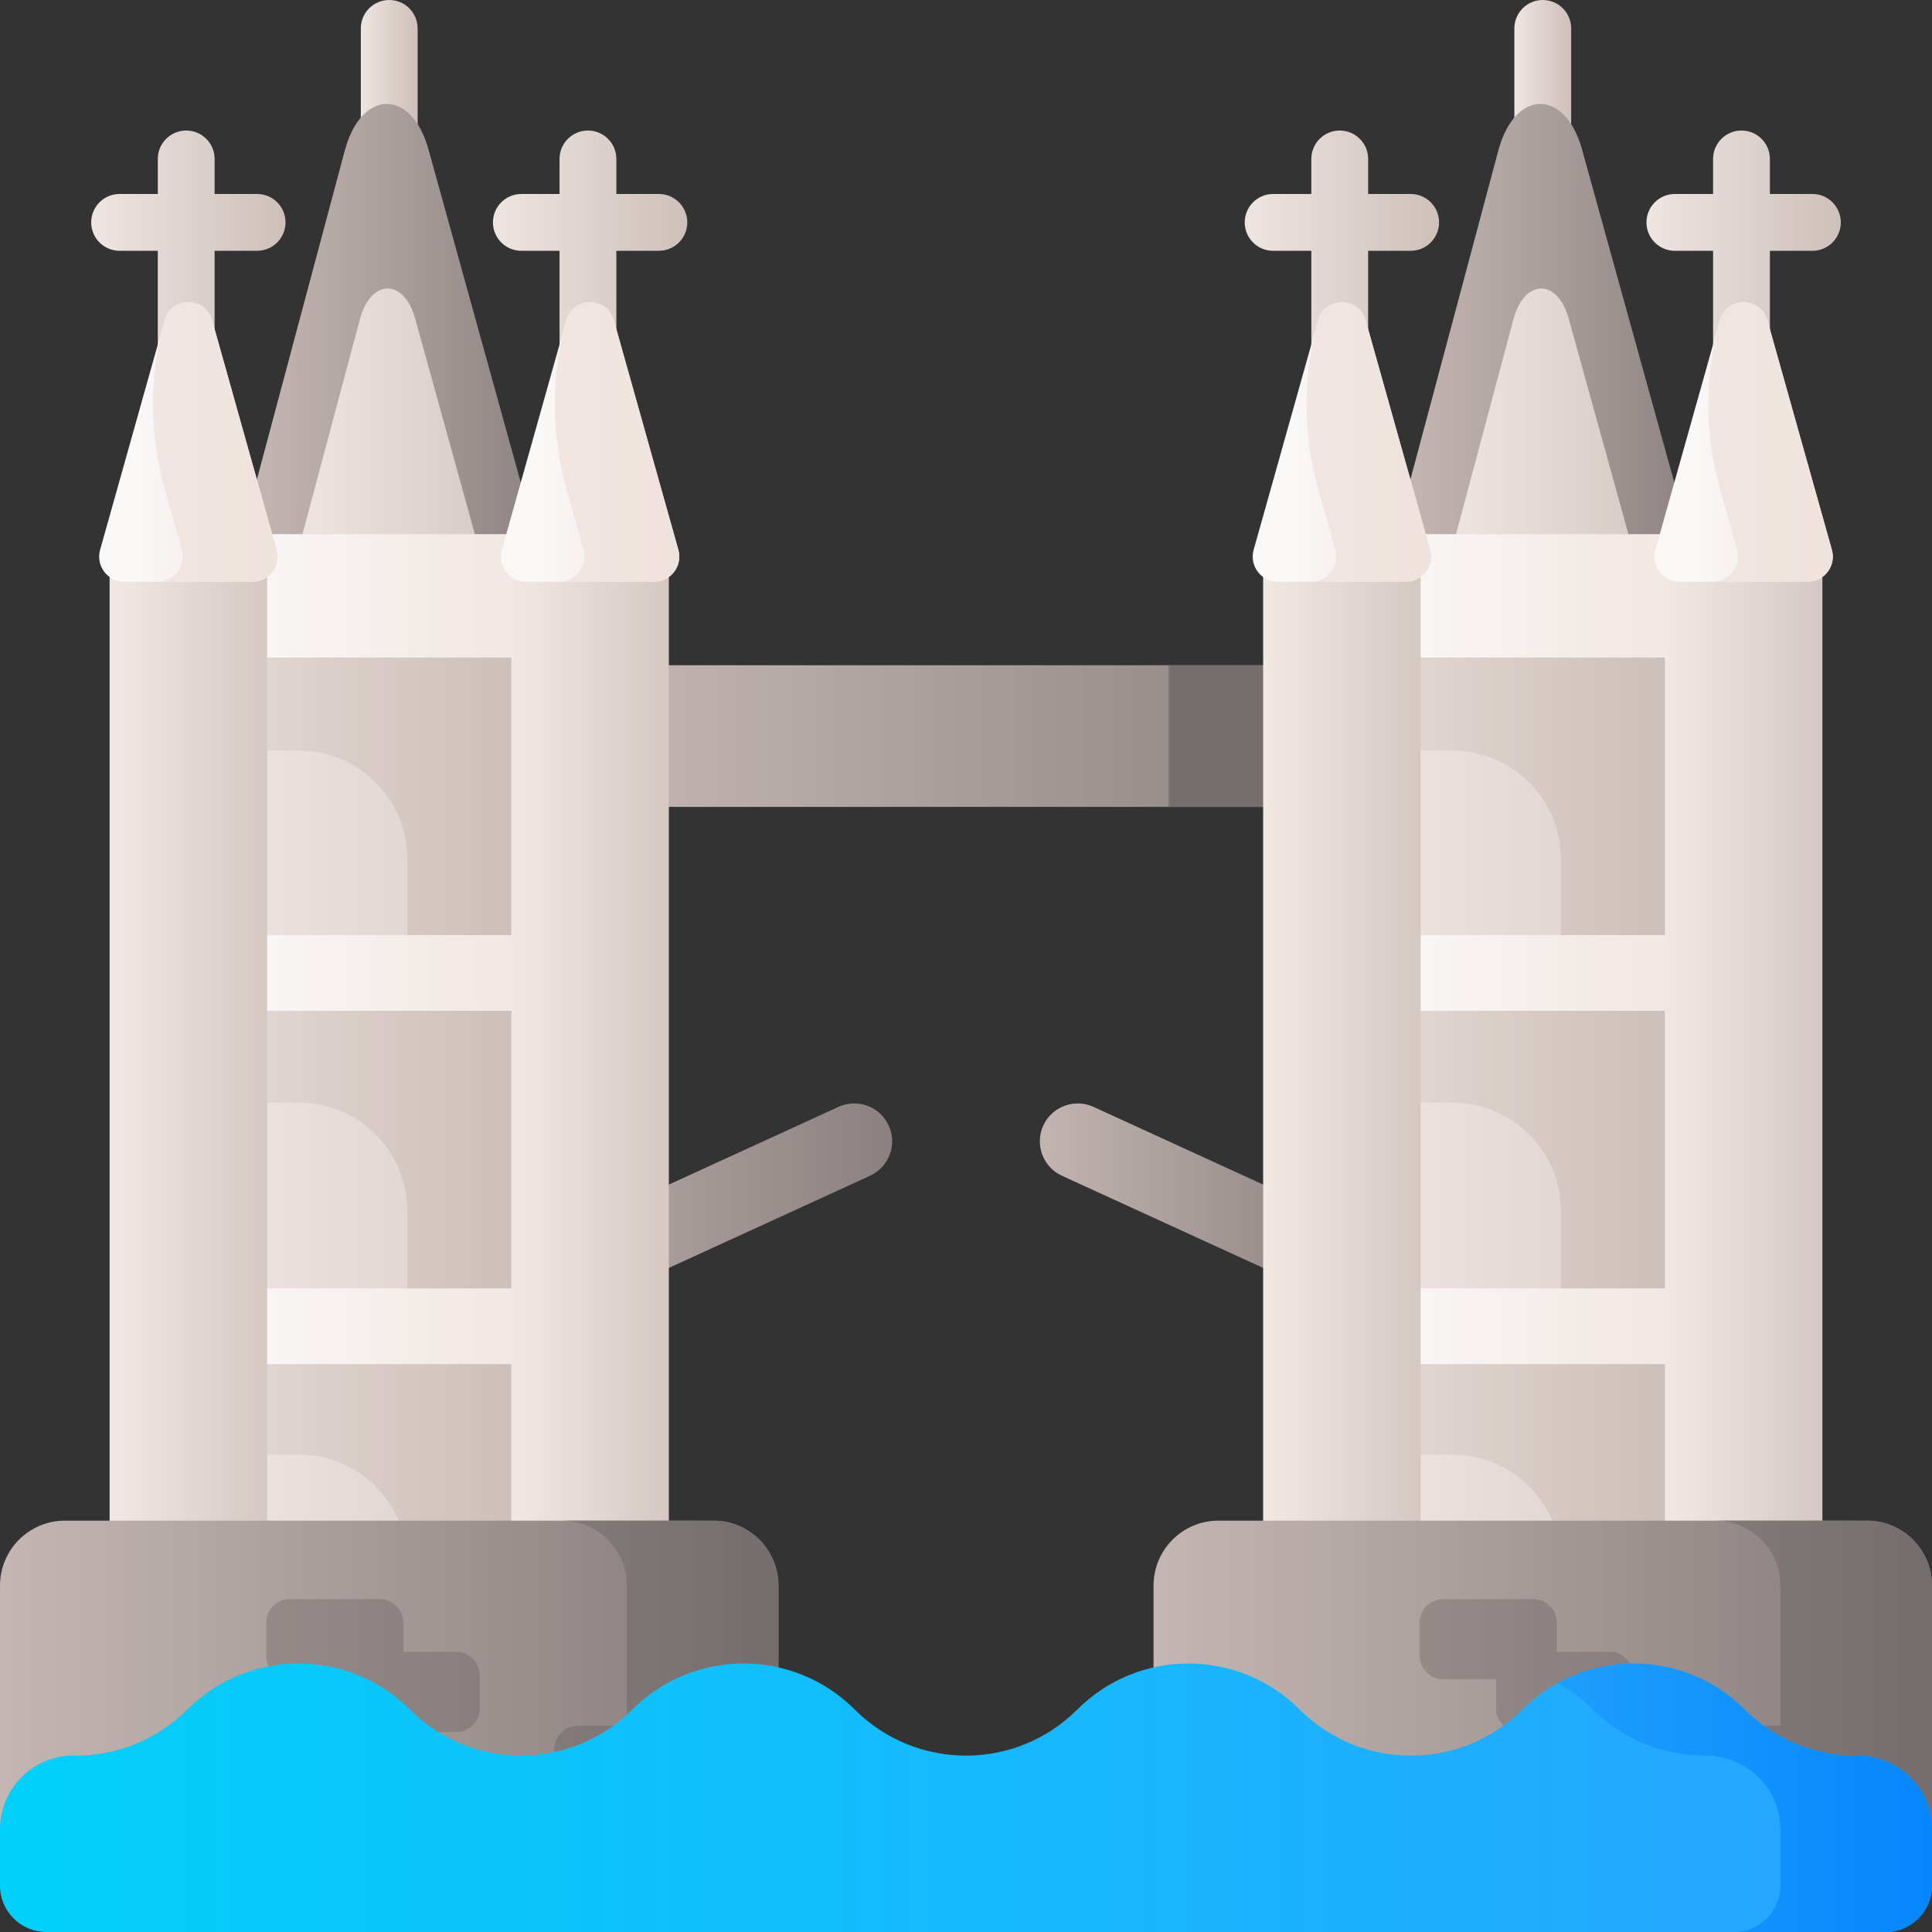 <svg id="Capa_1" enable-background="new 0 0 510 510" height="512" viewBox="0 0 510 510" width="512" xmlns="http://www.w3.org/2000/svg" xmlns:xlink="http://www.w3.org/1999/xlink"><rect x="0" y="0" width="510" height="510" fill="#333333" stroke="none"/><linearGradient id="lg1"><stop offset="0" stop-color="#cdbfba"/><stop offset="1" stop-color="#766e6e"/></linearGradient><linearGradient id="SVGID_1_" gradientUnits="userSpaceOnUse" x1="103.053" x2="275.105" xlink:href="#lg1" y1="332.57" y2="332.57"/><linearGradient id="SVGID_2_" gradientUnits="userSpaceOnUse" x1="259.053" x2="386.63" xlink:href="#lg1" y1="332.57" y2="332.57"/><linearGradient id="SVGID_3_" gradientUnits="userSpaceOnUse" x1="127.954" x2="430.023" xlink:href="#lg1" y1="194.303" y2="194.303"/><linearGradient id="SVGID_4_" gradientUnits="userSpaceOnUse" x1="170" x2="293.26" xlink:href="#lg1" y1="194.303" y2="194.303"/><linearGradient id="lg2"><stop offset="0" stop-color="#f3eae6"/><stop offset="1" stop-color="#cdbfba"/></linearGradient><linearGradient id="SVGID_5_" gradientUnits="userSpaceOnUse" x1="93.099" x2="110.659" xlink:href="#lg2" y1="34.25" y2="34.25"/><linearGradient id="SVGID_6_" gradientUnits="userSpaceOnUse" x1="55.375" x2="173.561" xlink:href="#lg1" y1="98.978" y2="98.978"/><linearGradient id="SVGID_7_" gradientTransform="matrix(1 0 0 -.475 0 251.427)" gradientUnits="userSpaceOnUse" x1="68.477" x2="151.435" xlink:href="#lg2" y1="269.953" y2="269.953"/><linearGradient id="SVGID_8_" gradientUnits="userSpaceOnUse" x1="38.84" x2="193.539" xlink:href="#lg2" y1="320.902" y2="320.902"/><linearGradient id="SVGID_9_" gradientUnits="userSpaceOnUse" x1="5.804" x2="135.792" xlink:href="#lg2" y1="320.905" y2="320.905"/><linearGradient id="lg3"><stop offset="0" stop-color="#faf7f7"/><stop offset=".455" stop-color="#f3eae6"/><stop offset="1" stop-color="#efe2dd"/></linearGradient><linearGradient id="SVGID_10_" gradientUnits="userSpaceOnUse" x1="64.615" x2="182.135" xlink:href="#lg3" y1="157.288" y2="157.288"/><linearGradient id="SVGID_11_" gradientUnits="userSpaceOnUse" x1="64.615" x2="182.135" xlink:href="#lg3" y1="256.834" y2="256.834"/><linearGradient id="SVGID_12_" gradientUnits="userSpaceOnUse" x1="64.615" x2="182.135" xlink:href="#lg3" y1="350.094" y2="350.094"/><linearGradient id="SVGID_13_" gradientUnits="userSpaceOnUse" x1="26.581" x2="82.599" xlink:href="#lg2" y1="309.883" y2="309.883"/><linearGradient id="SVGID_14_" gradientUnits="userSpaceOnUse" x1="16.722" x2="76.782" xlink:href="#lg2" y1="68.706" y2="68.706"/><linearGradient id="SVGID_15_" gradientUnits="userSpaceOnUse" x1="37.722" x2="85.351" xlink:href="#lg3" y1="116.683" y2="116.683"/><linearGradient id="SVGID_16_" gradientUnits="userSpaceOnUse" x1="-78.278" x2="80.726" xlink:href="#lg3" y1="116.683" y2="116.683"/><linearGradient id="SVGID_17_" gradientUnits="userSpaceOnUse" x1="132.631" x2="188.649" xlink:href="#lg2" y1="309.883" y2="309.883"/><linearGradient id="SVGID_18_" gradientUnits="userSpaceOnUse" x1="122.773" x2="182.832" xlink:href="#lg2" y1="68.706" y2="68.706"/><linearGradient id="SVGID_19_" gradientUnits="userSpaceOnUse" x1="143.773" x2="191.401" xlink:href="#lg3" y1="116.683" y2="116.683"/><linearGradient id="SVGID_20_" gradientUnits="userSpaceOnUse" x1="27.773" x2="186.776" xlink:href="#lg3" y1="116.683" y2="116.683"/><linearGradient id="SVGID_21_" gradientUnits="userSpaceOnUse" x1="-29.432" x2="251.49" xlink:href="#lg1" y1="445.786" y2="445.786"/><linearGradient id="SVGID_22_" gradientUnits="userSpaceOnUse" x1="-176.415" x2="202.367" xlink:href="#lg1" y1="439.664" y2="439.664"/><linearGradient id="SVGID_23_" gradientUnits="userSpaceOnUse" x1="-176.415" x2="202.367" xlink:href="#lg1" y1="445.786" y2="445.786"/><linearGradient id="SVGID_24_" gradientUnits="userSpaceOnUse" x1="397.604" x2="415.164" xlink:href="#lg2" y1="34.25" y2="34.25"/><linearGradient id="SVGID_25_" gradientUnits="userSpaceOnUse" x1="359.88" x2="478.066" xlink:href="#lg1" y1="98.978" y2="98.978"/><linearGradient id="SVGID_26_" gradientTransform="matrix(1 0 0 -.475 0 251.427)" gradientUnits="userSpaceOnUse" x1="372.982" x2="455.94" xlink:href="#lg2" y1="269.953" y2="269.953"/><linearGradient id="SVGID_27_" gradientUnits="userSpaceOnUse" x1="343.345" x2="498.044" xlink:href="#lg2" y1="320.902" y2="320.902"/><linearGradient id="SVGID_28_" gradientUnits="userSpaceOnUse" x1="310.309" x2="440.297" xlink:href="#lg2" y1="320.905" y2="320.905"/><linearGradient id="SVGID_29_" gradientUnits="userSpaceOnUse" x1="369.119" x2="486.64" xlink:href="#lg3" y1="157.288" y2="157.288"/><linearGradient id="SVGID_30_" gradientUnits="userSpaceOnUse" x1="369.119" x2="486.64" xlink:href="#lg3" y1="256.834" y2="256.834"/><linearGradient id="SVGID_31_" gradientUnits="userSpaceOnUse" x1="369.119" x2="486.64" xlink:href="#lg3" y1="350.094" y2="350.094"/><linearGradient id="SVGID_32_" gradientUnits="userSpaceOnUse" x1="331.086" x2="387.104" xlink:href="#lg2" y1="309.883" y2="309.883"/><linearGradient id="SVGID_33_" gradientUnits="userSpaceOnUse" x1="321.227" x2="381.287" xlink:href="#lg2" y1="68.706" y2="68.706"/><linearGradient id="SVGID_34_" gradientUnits="userSpaceOnUse" x1="342.227" x2="389.856" xlink:href="#lg3" y1="116.683" y2="116.683"/><linearGradient id="SVGID_35_" gradientUnits="userSpaceOnUse" x1="226.227" x2="385.231" xlink:href="#lg3" y1="116.683" y2="116.683"/><linearGradient id="SVGID_36_" gradientUnits="userSpaceOnUse" x1="437.136" x2="493.154" xlink:href="#lg2" y1="309.883" y2="309.883"/><linearGradient id="SVGID_37_" gradientUnits="userSpaceOnUse" x1="427.278" x2="487.337" xlink:href="#lg2" y1="68.706" y2="68.706"/><linearGradient id="SVGID_38_" gradientUnits="userSpaceOnUse" x1="448.278" x2="495.906" xlink:href="#lg3" y1="116.683" y2="116.683"/><linearGradient id="SVGID_39_" gradientUnits="userSpaceOnUse" x1="332.278" x2="491.281" xlink:href="#lg3" y1="116.683" y2="116.683"/><linearGradient id="SVGID_40_" gradientUnits="userSpaceOnUse" x1="275.073" x2="555.995" xlink:href="#lg1" y1="445.786" y2="445.786"/><linearGradient id="SVGID_41_" gradientUnits="userSpaceOnUse" x1="128.09" x2="506.872" xlink:href="#lg1" y1="439.664" y2="439.664"/><linearGradient id="SVGID_42_" gradientUnits="userSpaceOnUse" x1="128.09" x2="506.872" xlink:href="#lg1" y1="445.786" y2="445.786"/><linearGradient id="lg4"><stop offset="0" stop-color="#01d0fb"/><stop offset=".608" stop-color="#26a6fe"/><stop offset="1" stop-color="#0182fc"/></linearGradient><linearGradient id="SVGID_43_" gradientUnits="userSpaceOnUse" x1="-2.951" x2="794.46" xlink:href="#lg4" y1="474.56" y2="474.56"/><linearGradient id="SVGID_44_" gradientUnits="userSpaceOnUse" x1="148" x2="527.033" xlink:href="#lg4" y1="474.56" y2="474.56"/><g><g><path d="m229.671 310.371-136.613 62.581c-5.021 2.3-10.956.094-13.256-4.927s-.094-10.956 4.927-13.256l136.613-62.582c5.021-2.3 10.956-.094 13.256 4.927 2.3 5.022.094 10.957-4.927 13.257z" fill="url(#SVGID_1_)"/><path d="m280.329 310.371 136.613 62.582c5.021 2.3 10.956.094 13.256-4.927s.094-10.956-4.927-13.256l-136.613-62.582c-5.021-2.3-10.956-.094-13.256 4.927s-.094 10.956 4.927 13.256z" fill="url(#SVGID_2_)"/></g><path d="m156.242 175.605h197.515v37.395h-197.515z" fill="url(#SVGID_3_)"/><path d="m308.508 175.605h45.249v37.395h-45.249z" fill="url(#SVGID_4_)"/><g><path d="m110.248 7.5c0-4.143-3.358-7.5-7.5-7.5s-7.5 3.357-7.5 7.5v53.5c0 4.143 3.358 7.5 7.5 7.5s7.5-3.357 7.5-7.5z" fill="url(#SVGID_5_)"/><path d="m91.019 39.732-34.953 130.785h93.363l-36.312-131.053c-4.478-16.159-17.751-15.998-22.098.268z" fill="url(#SVGID_6_)"/><path d="m95.012 84.262-23.052 86.255h61.574l-23.948-86.432c-2.953-10.657-11.706-10.551-14.574.177z" fill="url(#SVGID_7_)"/><g><path d="m45.336 170.517h114.822v300.77h-114.822z" fill="url(#SVGID_8_)"/><path d="m160.156 170.52v300.77h-52.63v-58.676c0-15.803-12.811-28.615-28.615-28.615h-33.572v-25.01h62.188v-39.295c0-15.803-12.811-28.615-28.615-28.615h-33.573v-25.02h62.188v-39.296c0-15.803-12.811-28.615-28.615-28.615h-33.573v-27.63h114.817z" fill="url(#SVGID_9_)"/><path d="m152.75 173.575h-100.005c-11.265 0-20.397-7.292-20.397-16.287s9.132-16.288 20.397-16.288h100.005c11.264 0 20.397 7.292 20.397 16.287s-9.133 16.288-20.397 16.288z" fill="url(#SVGID_10_)"/><path d="m152.75 266.834h-100.005c-11.265 0-20.397-4.477-20.397-10s9.132-10 20.397-10h100.005c11.264 0 20.397 4.477 20.397 10s-9.133 10-20.397 10z" fill="url(#SVGID_11_)"/><path d="m152.75 360.094h-100.005c-11.265 0-20.397-4.477-20.397-10s9.132-10 20.397-10h100.005c11.264 0 20.397 4.477 20.397 10s-9.133 10-20.397 10z" fill="url(#SVGID_12_)"/></g><g><g><g><path d="m28.933 148.479h41.578v322.808h-41.578z" fill="url(#SVGID_13_)"/><path d="m67.875 51.206h-11.22v-9.25c0-4.143-3.358-7.5-7.5-7.5s-7.5 3.357-7.5 7.5v9.25h-10.085c-4.143 0-7.5 3.358-7.5 7.5s3.357 7.5 7.5 7.5h10.083v29.25c0 4.143 3.358 7.5 7.5 7.5s7.5-3.357 7.5-7.5v-29.25h11.22c4.143 0 7.5-3.358 7.5-7.5s-3.356-7.5-7.498-7.5z" fill="url(#SVGID_14_)"/><path d="m43.453 84.541-17.026 60.593c-1.191 4.238 1.994 8.441 6.396 8.441h33.798c4.402 0 7.587-4.203 6.396-8.441l-17.025-60.593c-1.78-6.334-10.759-6.334-12.539 0z" fill="url(#SVGID_15_)"/><path d="m73.017 145.134-17.025-60.593c-1.78-6.334-10.759-6.334-12.538 0-4.079 14.515-4.079 29.874 0 44.39l4.553 16.204c1.191 4.238-1.994 8.441-6.396 8.441h25.011c4.401-.001 7.586-4.204 6.395-8.442z" fill="url(#SVGID_16_)"/></g><g><path d="m134.984 148.479h41.578v322.808h-41.578z" fill="url(#SVGID_17_)"/><path d="m173.925 51.206h-11.22v-9.25c0-4.143-3.358-7.5-7.5-7.5s-7.5 3.357-7.5 7.5v9.25h-10.083c-4.143 0-7.5 3.358-7.5 7.5s3.357 7.5 7.5 7.5h10.083v29.25c0 4.143 3.358 7.5 7.5 7.5s7.5-3.357 7.5-7.5v-29.25h11.22c4.143 0 7.5-3.358 7.5-7.5s-3.358-7.5-7.5-7.5z" fill="url(#SVGID_18_)"/><path d="m149.504 84.541-17.026 60.593c-1.191 4.238 1.994 8.441 6.396 8.441h33.798c4.402 0 7.587-4.203 6.396-8.441l-17.026-60.593c-1.78-6.334-10.759-6.334-12.538 0z" fill="url(#SVGID_19_)"/><path d="m179.068 145.134-17.026-60.593c-1.78-6.334-10.759-6.334-12.538 0-4.079 14.515-4.079 29.874 0 44.39l4.553 16.204c1.191 4.238-1.994 8.441-6.396 8.441h25.011c4.401-.001 7.586-4.204 6.396-8.442z" fill="url(#SVGID_20_)"/></g></g><g><path d="m205.495 490.158h-205.495v-71.598c0-9.47 7.677-17.147 17.147-17.147h171.202c9.47 0 17.147 7.677 17.147 17.147v71.598z" fill="url(#SVGID_21_)"/><g><path d="m120.398 436.042h-13.927v-7.688c0-3.447-2.794-6.241-6.241-6.241h-23.732c-3.447 0-6.241 2.794-6.241 6.241v8.69c0 3.447 2.794 6.241 6.241 6.241h13.927v7.688c0 3.447 2.794 6.241 6.241 6.241h23.733c3.447 0 6.241-2.794 6.241-6.241v-8.69c-.001-3.446-2.795-6.241-6.242-6.241z" fill="url(#SVGID_22_)"/><path d="m188.348 401.414h-40.02c9.47 0 17.147 7.677 17.147 17.147v36.982h-12.917c-3.447 0-6.241 2.794-6.241 6.241v8.69c0 3.447 2.794 6.241 6.241 6.241h12.917v13.443h40.02v-71.598c0-9.47-7.677-17.146-17.147-17.146z" fill="url(#SVGID_23_)"/></g></g></g></g><g><path d="m414.753 7.5c0-4.143-3.358-7.5-7.5-7.5s-7.5 3.357-7.5 7.5v53.5c0 4.143 3.358 7.5 7.5 7.5s7.5-3.357 7.5-7.5z" fill="url(#SVGID_24_)"/><path d="m395.524 39.732-34.953 130.785h93.363l-36.312-131.053c-4.478-16.159-17.751-15.998-22.098.268z" fill="url(#SVGID_25_)"/><path d="m399.517 84.262-23.052 86.255h61.574l-23.948-86.432c-2.953-10.657-11.707-10.551-14.574.177z" fill="url(#SVGID_26_)"/><g><path d="m349.841 170.517h114.822v300.77h-114.822z" fill="url(#SVGID_27_)"/><path d="m464.661 170.52v300.77h-52.63v-58.676c0-15.803-12.811-28.615-28.615-28.615h-33.573v-25.01h62.188v-39.295c0-15.803-12.811-28.615-28.615-28.615h-33.573v-25.02h62.188v-39.296c0-15.803-12.811-28.615-28.615-28.615h-33.573v-27.63h114.818z" fill="url(#SVGID_28_)"/><path d="m457.255 173.575h-100.005c-11.265 0-20.397-7.292-20.397-16.287s9.132-16.288 20.397-16.288h100.005c11.264 0 20.397 7.292 20.397 16.287s-9.133 16.288-20.397 16.288z" fill="url(#SVGID_29_)"/><path d="m457.255 266.834h-100.005c-11.265 0-20.397-4.477-20.397-10s9.132-10 20.397-10h100.005c11.264 0 20.397 4.477 20.397 10s-9.133 10-20.397 10z" fill="url(#SVGID_30_)"/><path d="m457.255 360.094h-100.005c-11.265 0-20.397-4.477-20.397-10s9.132-10 20.397-10h100.005c11.264 0 20.397 4.477 20.397 10s-9.133 10-20.397 10z" fill="url(#SVGID_31_)"/></g><g><g><g><path d="m333.438 148.479h41.578v322.808h-41.578z" fill="url(#SVGID_32_)"/><path d="m372.379 51.206h-11.22v-9.25c0-4.143-3.358-7.5-7.5-7.5s-7.5 3.357-7.5 7.5v9.25h-10.083c-4.143 0-7.5 3.358-7.5 7.5s3.357 7.5 7.5 7.5h10.083v29.25c0 4.143 3.358 7.5 7.5 7.5s7.5-3.357 7.5-7.5v-29.25h11.22c4.143 0 7.5-3.358 7.5-7.5s-3.357-7.5-7.5-7.5z" fill="url(#SVGID_33_)"/><path d="m347.958 84.541-17.026 60.593c-1.191 4.238 1.994 8.441 6.396 8.441h33.798c4.402 0 7.587-4.203 6.396-8.441l-17.026-60.593c-1.779-6.334-10.758-6.334-12.538 0z" fill="url(#SVGID_34_)"/><path d="m377.522 145.134-17.026-60.593c-1.78-6.334-10.759-6.334-12.538 0-4.079 14.515-4.079 29.874 0 44.39l4.553 16.204c1.191 4.238-1.994 8.441-6.396 8.441h25.011c4.402-.001 7.587-4.204 6.396-8.442z" fill="url(#SVGID_35_)"/></g><g><path d="m439.488 148.479h41.578v322.808h-41.578z" fill="url(#SVGID_36_)"/><path d="m478.43 51.206h-11.22v-9.25c0-4.143-3.358-7.5-7.5-7.5s-7.5 3.357-7.5 7.5v9.25h-10.083c-4.143 0-7.5 3.358-7.5 7.5s3.357 7.5 7.5 7.5h10.083v29.25c0 4.143 3.358 7.5 7.5 7.5s7.5-3.357 7.5-7.5v-29.25h11.22c4.143 0 7.5-3.358 7.5-7.5s-3.358-7.5-7.5-7.5z" fill="url(#SVGID_37_)"/><path d="m454.008 84.541-17.026 60.593c-1.191 4.238 1.994 8.441 6.396 8.441h33.798c4.402 0 7.587-4.203 6.396-8.441l-17.026-60.593c-1.779-6.334-10.758-6.334-12.538 0z" fill="url(#SVGID_38_)"/><path d="m483.572 145.134-17.026-60.593c-1.78-6.334-10.759-6.334-12.538 0-4.079 14.515-4.079 29.874 0 44.39l4.553 16.204c1.191 4.238-1.994 8.441-6.396 8.441h25.011c4.402-.001 7.587-4.204 6.396-8.442z" fill="url(#SVGID_39_)"/></g></g><g><path d="m510 490.158h-205.495v-71.598c0-9.47 7.677-17.147 17.147-17.147h171.202c9.47 0 17.147 7.677 17.147 17.147v71.598z" fill="url(#SVGID_40_)"/><g><path d="m424.903 436.042h-13.927v-7.688c0-3.447-2.794-6.241-6.241-6.241h-23.733c-3.447 0-6.241 2.794-6.241 6.241v8.69c0 3.447 2.794 6.241 6.241 6.241h13.927v7.688c0 3.447 2.794 6.241 6.241 6.241h23.733c3.447 0 6.241-2.794 6.241-6.241v-8.69c0-3.446-2.794-6.241-6.241-6.241z" fill="url(#SVGID_41_)"/><path d="m492.853 401.414h-40.02c9.47 0 17.147 7.677 17.147 17.147v36.982h-12.917c-3.447 0-6.241 2.794-6.241 6.241v8.69c0 3.447 2.794 6.241 6.241 6.241h12.917v13.443h40.02v-71.598c0-9.47-7.677-17.146-17.147-17.146z" fill="url(#SVGID_42_)"/></g></g></g></g><g><path d="m510 482.891v14.867c0 6.761-5.481 12.242-12.242 12.242h-485.516c-6.761 0-12.242-5.481-12.242-12.242v-14.871c0-10.783 8.769-19.586 19.551-19.452 10.803.134 21.647-3.919 29.889-12.154 8.1-8.11 18.73-12.16 29.36-12.16s21.26 4.05 29.37 12.16c8.11 8.1 18.74 12.16 29.37 12.16 10.62 0 21.25-4.06 29.36-12.16 8.11-8.11 18.74-12.16 29.37-12.16s21.25 4.05 29.36 12.16c8.11 8.1 18.74 12.16 29.37 12.16s21.26-4.06 29.37-12.16c8.11-8.11 18.73-12.16 29.36-12.16s21.26 4.05 29.37 12.16c8.11 8.1 18.74 12.16 29.36 12.16 10.63 0 21.26-4.06 29.37-12.16 8.11-8.11 18.74-12.16 29.37-12.16s21.26 4.05 29.36 12.16c8.11 8.1 18.74 12.16 29.37 12.16.069 0 .138 0 .208-.001 10.904-.055 19.862 8.546 19.862 19.451z" fill="url(#SVGID_43_)"/><path d="m490.137 463.439c-.069 0-.138 0-.208 0-10.63 0-21.26-4.06-29.37-12.16-8.1-8.11-18.73-12.16-29.36-12.16-6.902 0-13.799 1.719-20.011 5.136 3.354 1.846 6.511 4.18 9.351 7.024 8.11 8.1 18.74 12.16 29.37 12.16h.208c10.905-.054 19.863 8.547 19.863 19.451v14.867c0 6.761-5.481 12.242-12.242 12.242h40.02c6.761 0 12.242-5.481 12.242-12.242v-14.867c0-10.904-8.958-19.505-19.863-19.451z" fill="url(#SVGID_44_)"/></g></g></svg>